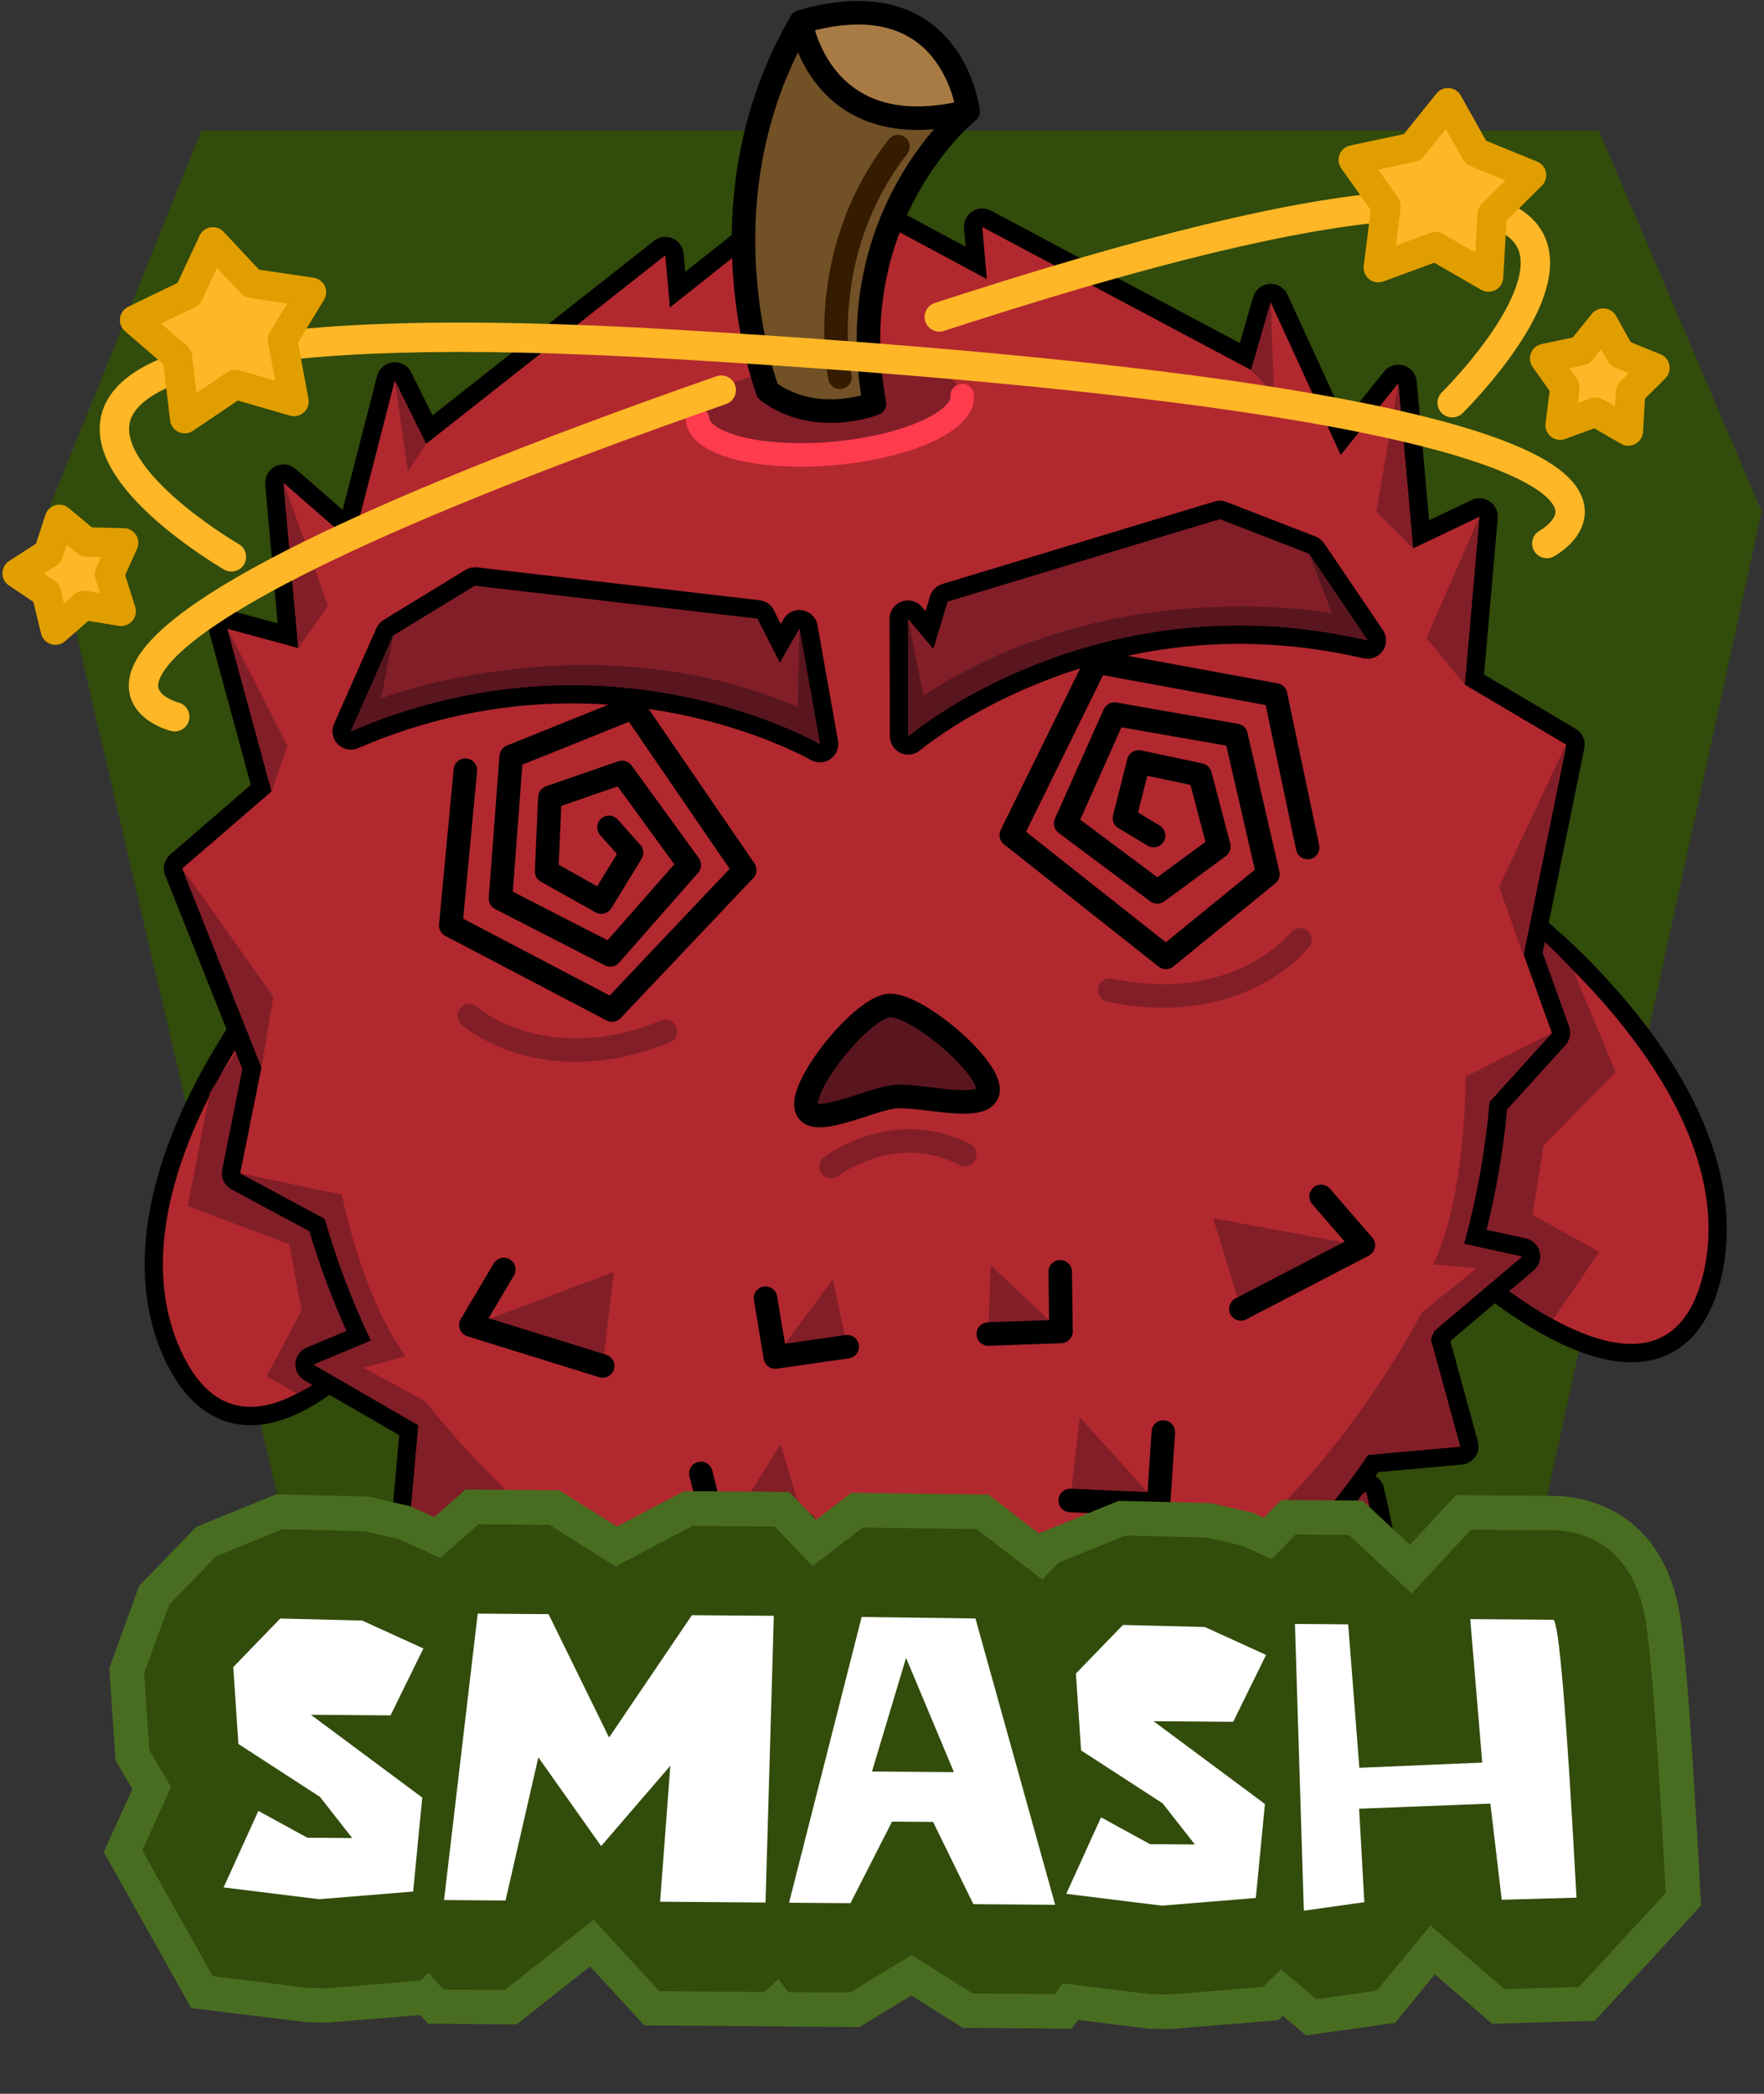 <svg width="300" height="356" viewBox="0 0 300 356" fill="none" xmlns="http://www.w3.org/2000/svg">
  <rect x="0" y="0" width="300" height="356" fill="#333333" stroke="none"/>
  <path d="M8.139 86.971L55.673 290.689H255.212L299.612 86.971L271.927 22.199H34.256L8.139 86.971Z" fill="#324C0B"/>
  <path d="M96.953 314.02C92.836 314.02 89.501 312.419 87.025 309.255C76.183 295.406 85.994 255.031 86.415 253.32C86.525 252.875 86.829 252.5 87.243 252.289C87.462 252.18 87.697 252.125 87.931 252.125C88.142 252.125 88.361 252.172 88.564 252.258L135.266 272.809C135.953 273.113 136.328 273.863 136.156 274.597C135.828 276.011 127.752 309.24 99.827 313.77C98.835 313.934 97.867 314.012 96.953 314.012V314.02Z" fill="#B2282F"/>
  <path d="M87.923 253.695L134.625 274.246C134.625 274.246 126.783 307.818 99.569 312.239C98.647 312.387 97.773 312.457 96.945 312.457C73.394 312.457 87.923 253.695 87.923 253.695ZM87.923 250.57C87.446 250.57 86.978 250.68 86.54 250.891C85.712 251.297 85.111 252.047 84.884 252.945C84.775 253.374 82.275 263.591 81.034 275.644C79.315 292.367 80.909 303.998 85.783 310.216C88.532 313.723 92.391 315.582 96.945 315.582C97.945 315.582 98.999 315.496 100.069 315.316C112.129 313.356 122.471 305.701 129.978 293.188C135.531 283.931 137.578 275.316 137.664 274.956C138.008 273.496 137.258 271.988 135.883 271.387L89.18 250.836C88.782 250.656 88.353 250.57 87.923 250.57Z" fill="black"/>
  <path d="M134.626 274.246L87.923 253.695C87.923 253.695 85.431 263.803 84.174 275.699C84.174 275.699 96.578 286.681 112.059 292.727L113.426 304.334L119.199 302.022C128.681 290.954 134.626 274.246 134.626 274.246Z" fill="#821E28"/>
  <path d="M223.281 314.02C222.367 314.02 221.399 313.942 220.407 313.778C192.482 309.24 184.413 276.011 184.085 274.605C183.914 273.871 184.288 273.121 184.976 272.817L231.678 252.266C231.881 252.18 232.092 252.133 232.311 252.133C232.545 252.133 232.78 252.187 232.998 252.297C233.412 252.5 233.717 252.875 233.826 253.328C234.248 255.039 244.059 295.414 233.217 309.263C230.741 312.426 227.398 314.028 223.289 314.028L223.281 314.02Z" fill="#B2282F"/>
  <path d="M232.31 253.695C232.31 253.695 246.831 312.457 223.288 312.457C222.46 312.457 221.586 312.387 220.664 312.239C193.458 307.818 185.608 274.246 185.608 274.246L232.31 253.695ZM232.31 250.57C231.881 250.57 231.451 250.656 231.053 250.836L184.35 271.387C182.975 271.996 182.226 273.496 182.569 274.956C182.655 275.316 184.702 283.931 190.255 293.188C197.762 305.709 208.104 313.356 220.164 315.316C221.234 315.488 222.289 315.582 223.288 315.582C227.842 315.582 231.701 313.723 234.45 310.216C239.325 303.998 240.918 292.36 239.2 275.644C237.958 263.591 235.458 253.374 235.349 252.945C235.13 252.047 234.521 251.297 233.693 250.891C233.255 250.68 232.787 250.57 232.31 250.57Z" fill="black"/>
  <path d="M185.601 274.246L232.303 253.695C232.303 253.695 233.607 258.976 234.803 266.373C234.803 266.373 229.116 275.082 212.728 283.081L209.042 298.734L194.786 294.727C185.304 283.659 185.608 274.246 185.608 274.246H185.601Z" fill="#821E28"/>
  <path d="M42.602 240.767C36.939 240.767 32.448 237.19 29.269 230.137C16.623 202.134 45.938 167.148 47.195 165.68C47.492 165.328 47.93 165.133 48.383 165.133C48.461 165.133 48.531 165.133 48.609 165.148C49.14 165.227 49.593 165.57 49.812 166.062L72.152 216.928C72.371 217.428 72.316 218.006 72.003 218.451C71.363 219.365 56.178 240.767 42.61 240.767H42.602Z" fill="#B2282F"/>
  <path d="M48.383 166.687L70.715 217.553C70.715 217.553 55.507 239.205 42.603 239.205C38.103 239.205 33.885 236.58 30.691 229.496C18.31 202.071 48.383 166.687 48.383 166.687ZM48.383 163.562C47.477 163.562 46.602 163.961 46 164.664C45.68 165.039 38.158 173.951 32.081 186.441C23.848 203.36 22.38 218.693 27.84 230.777C32.151 240.322 38.244 242.329 42.603 242.329C48.812 242.329 55.913 238.377 63.708 230.589C69.254 225.051 73.113 219.576 73.269 219.349C73.894 218.459 74.011 217.295 73.573 216.295L51.242 165.429C50.812 164.445 49.898 163.75 48.836 163.594C48.687 163.57 48.531 163.562 48.383 163.562Z" fill="black"/>
  <path d="M48.383 166.688C48.383 166.688 40.166 178.513 35.682 185.832L31.925 205.071L49.211 211.562L51.281 222.834L45.36 233.988L50.484 236.948C60.498 232.254 70.722 217.553 70.722 217.553L48.391 166.688H48.383Z" fill="#821E28"/>
  <path d="M277.396 230.067C264.39 230.067 247.745 214.296 247.042 213.624C246.643 213.249 246.479 212.687 246.597 212.156L258.618 157.924C258.735 157.4 259.11 156.971 259.618 156.791C259.79 156.729 259.961 156.697 260.141 156.697C260.493 156.697 260.828 156.814 261.11 157.033C262.625 158.236 298.181 186.856 291.221 216.78C288.667 227.762 282.293 230.067 277.388 230.067H277.396Z" fill="#B2282F"/>
  <path d="M260.149 158.259C260.149 158.259 296.533 187.121 289.714 216.428C287.628 225.395 282.926 228.504 277.403 228.504C264.874 228.504 248.127 212.491 248.127 212.491L260.149 158.259ZM260.149 155.135C259.797 155.135 259.446 155.197 259.102 155.314C258.087 155.674 257.329 156.533 257.095 157.58L245.073 211.812C244.839 212.882 245.175 213.991 245.964 214.749C246.682 215.436 263.773 231.629 277.396 231.629C282.863 231.629 289.964 229.113 292.752 217.131C295.759 204.212 291.338 189.457 279.973 174.459C271.584 163.391 262.469 156.111 262.086 155.807C261.523 155.361 260.836 155.127 260.141 155.127L260.149 155.135Z" fill="black"/>
  <path d="M260.15 158.26C260.15 158.26 261.712 158.689 267.539 165.001L274.772 182.271L262.517 194.761L260.627 206.563L271.976 212.851L264.165 224.318C255.526 219.577 248.129 212.508 248.129 212.508L260.15 158.275V158.26Z" fill="#821E28"/>
  <path d="M121.199 298.078C120.988 298.078 120.785 298.039 120.589 297.953C120.105 297.75 119.761 297.313 119.668 296.797L117.473 284.854C105.592 279.581 94.688 271.934 85.041 262.116L69.583 263.498C69.536 263.498 69.489 263.498 69.442 263.498C69.029 263.498 68.63 263.334 68.341 263.038C68.013 262.71 67.849 262.257 67.888 261.796L69.552 243.174L52.594 233.363C52.078 233.067 51.782 232.504 51.821 231.91C51.86 231.317 52.227 230.801 52.782 230.567L61.038 227.122C58.249 221.1 55.875 214.773 53.961 208.274L40.151 200.854C39.542 200.526 39.221 199.846 39.362 199.166L42.885 181.592L29.583 148.23C29.333 147.613 29.512 146.903 30.012 146.473L44.463 133.999L37.206 107.308C37.058 106.769 37.206 106.191 37.612 105.793C37.909 105.496 38.308 105.332 38.714 105.332C38.854 105.332 38.987 105.348 39.12 105.387L49.009 108.074L46.697 82.219C46.642 81.586 46.978 80.977 47.54 80.688C47.767 80.571 48.009 80.516 48.251 80.516C48.618 80.516 48.985 80.649 49.274 80.899L59.171 89.507L65.654 64.316C65.818 63.683 66.357 63.222 67.005 63.152C67.06 63.152 67.115 63.144 67.169 63.144C67.755 63.144 68.302 63.48 68.568 64.011L73.028 73.025L112.208 42.156C112.489 41.937 112.833 41.82 113.177 41.82C113.388 41.82 113.599 41.859 113.794 41.945C114.317 42.172 114.676 42.672 114.731 43.242L115.262 49.217L138.352 30.892C138.633 30.666 138.977 30.557 139.32 30.557C139.57 30.557 139.828 30.619 140.062 30.744L166.034 44.679L165.503 38.704C165.448 38.133 165.722 37.579 166.198 37.258C166.456 37.087 166.761 37.001 167.065 37.001C167.315 37.001 167.565 37.063 167.8 37.18L211.831 60.606L214.619 50.944C214.799 50.319 215.353 49.866 216.002 49.819C216.041 49.819 216.08 49.819 216.119 49.819C216.728 49.819 217.283 50.17 217.541 50.733L228.39 74.377L236.607 64.144C236.912 63.769 237.357 63.558 237.826 63.558C237.974 63.558 238.131 63.582 238.279 63.629C238.888 63.816 239.326 64.347 239.38 64.988L241.692 90.843L250.948 86.445C251.159 86.343 251.394 86.296 251.62 86.296C251.933 86.296 252.245 86.39 252.511 86.578C252.972 86.898 253.222 87.437 253.175 87.999L250.769 115.557L267.203 125.274C267.774 125.61 268.07 126.281 267.938 126.93L260.759 162.15L265.415 175.093C265.61 175.64 265.493 176.241 265.102 176.671L254.823 188.012C254.135 195.589 252.831 203.072 250.933 210.305L259.189 212.125C259.767 212.25 260.228 212.695 260.369 213.273C260.509 213.851 260.314 214.461 259.861 214.843L245.215 227.255C245.145 227.435 245.067 227.607 244.989 227.786L249.855 245.541C249.98 245.986 249.894 246.463 249.628 246.845C249.363 247.228 248.949 247.47 248.488 247.509L233.553 248.845C225.664 260.421 216.111 269.997 205.144 277.332L205.105 289.166C205.105 289.689 204.84 290.181 204.402 290.47C204.145 290.642 203.848 290.728 203.543 290.728C203.332 290.728 203.121 290.689 202.926 290.603L190.6 285.315C181.664 289.228 172.252 291.642 162.613 292.509C159.973 292.743 157.302 292.868 154.654 292.868C147.561 292.868 140.43 292.009 133.462 290.322L122.081 297.836C121.824 298.008 121.519 298.094 121.222 298.094L121.199 298.078Z" fill="#B2282F"/>
  <path d="M139.312 32.142L167.838 47.452L167.049 38.594L212.783 62.925L216.11 51.412L228.015 77.353L237.81 65.152L240.317 93.24L251.596 87.874L249.104 116.408L266.383 126.625L259.118 162.275L263.922 175.631L253.291 187.364C252.573 195.682 251.112 203.759 248.972 211.492L258.821 213.664L243.887 226.317C243.699 226.771 243.504 227.231 243.309 227.684L248.316 245.962L232.639 247.361C224.726 259.132 214.868 269.068 203.55 276.496L203.503 289.165L190.553 283.604C181.773 287.525 172.345 290.056 162.433 290.939C159.816 291.173 157.207 291.29 154.614 291.29C147.287 291.29 140.101 290.368 133.126 288.626L121.175 296.523L118.824 283.76C106.584 278.456 95.328 270.52 85.603 260.499L69.411 261.944L71.16 242.33L53.343 232.02L63.107 227.95C59.967 221.397 57.327 214.468 55.241 207.227L40.853 199.494L44.47 181.466L30.996 147.668L46.188 134.553L38.674 106.91L50.727 110.19L48.219 82.102L60.03 92.373L67.138 64.73L72.457 75.47L113.145 43.413L113.934 52.271L139.296 32.142M139.312 29.018C138.617 29.018 137.937 29.244 137.367 29.697L116.543 46.218L116.269 43.132C116.168 41.992 115.449 40.992 114.395 40.539C113.996 40.367 113.574 40.281 113.16 40.281C112.473 40.281 111.786 40.508 111.223 40.953L73.558 70.627L69.95 63.339C69.418 62.269 68.325 61.598 67.153 61.598C67.044 61.598 66.934 61.598 66.825 61.613C65.528 61.746 64.451 62.675 64.123 63.941L58.272 86.687L50.281 79.735C49.703 79.227 48.969 78.969 48.227 78.969C47.743 78.969 47.258 79.079 46.805 79.313C45.673 79.891 45.001 81.102 45.11 82.375L47.219 105.988L39.494 103.887C39.221 103.816 38.947 103.777 38.674 103.777C37.854 103.777 37.057 104.098 36.464 104.691C35.675 105.48 35.362 106.636 35.659 107.722L42.658 133.459L28.949 145.293C27.942 146.16 27.598 147.574 28.09 148.816L41.221 181.748L37.791 198.862C37.518 200.213 38.166 201.58 39.377 202.228L52.617 209.344C54.359 215.171 56.468 220.85 58.913 226.302L52.148 229.122C51.055 229.583 50.313 230.621 50.234 231.801C50.156 232.988 50.758 234.113 51.789 234.707L67.888 244.017L66.317 261.647C66.231 262.569 66.567 263.483 67.224 264.131C67.809 264.717 68.606 265.045 69.434 265.045C69.528 265.045 69.622 265.045 69.715 265.029L84.439 263.709C93.891 273.207 104.521 280.667 116.082 285.908L118.128 297.047C118.316 298.078 119.011 298.945 119.98 299.359C120.37 299.523 120.792 299.609 121.206 299.609C121.807 299.609 122.409 299.437 122.924 299.093L133.743 291.946C140.624 293.563 147.646 294.383 154.637 294.383C157.324 294.383 160.05 294.258 162.73 294.024C172.314 293.165 181.679 290.798 190.584 286.978L202.285 292.001C202.683 292.173 203.097 292.251 203.519 292.251C204.12 292.251 204.714 292.079 205.237 291.735C206.112 291.157 206.643 290.181 206.643 289.134L206.682 278.128C217.337 270.872 226.655 261.522 234.404 250.298L248.605 249.024C249.526 248.938 250.362 248.454 250.893 247.696C251.424 246.939 251.588 245.978 251.338 245.088L246.66 228.02L260.844 215.999C261.751 215.234 262.141 214.015 261.86 212.867C261.571 211.711 260.657 210.82 259.501 210.57L252.823 209.102C254.486 202.447 255.658 195.589 256.306 188.653L266.234 177.701C267.007 176.842 267.25 175.631 266.859 174.546L262.352 162.017L269.445 127.226C269.71 125.922 269.116 124.594 267.976 123.914L252.393 114.697L254.705 88.241C254.721 88.116 254.728 87.983 254.728 87.851C254.728 86.124 253.33 84.726 251.604 84.726C251.604 84.726 251.604 84.726 251.596 84.726C251.596 84.726 251.596 84.726 251.588 84.726C251.588 84.726 251.588 84.726 251.581 84.726C251.088 84.726 250.628 84.851 250.214 85.054L243.043 88.46L240.934 64.847C240.817 63.574 239.95 62.504 238.724 62.136C238.427 62.043 238.122 62.004 237.817 62.004C236.888 62.004 235.982 62.418 235.38 63.175L228.749 71.432L218.954 50.084C218.438 48.967 217.329 48.264 216.118 48.264C216.04 48.264 215.962 48.264 215.884 48.272C214.579 48.366 213.478 49.264 213.111 50.522L210.854 58.333L168.525 35.813C168.065 35.571 167.565 35.446 167.057 35.446C166.455 35.446 165.854 35.618 165.331 35.969C164.378 36.602 163.847 37.711 163.948 38.852L164.221 41.937L140.796 29.369C140.335 29.119 139.827 28.994 139.32 28.994L139.312 29.018Z" fill="black"/>
  <path d="M46.204 134.554L48.883 126.774L38.69 106.91L46.204 134.554Z" fill="#821E28"/>
  <path d="M249.103 116.409L242.589 108.496L251.595 87.875L249.103 116.409Z" fill="#821E28"/>
  <path d="M63.123 227.949L53.359 232.019L71.176 242.33L69.426 261.943L85.619 260.498C95.344 270.52 106.607 278.448 118.839 283.76L121.19 296.523L133.141 288.626C142.577 290.993 152.411 291.836 162.441 290.946C172.353 290.063 181.781 287.524 190.561 283.611L203.511 289.173L203.558 276.503C214.876 269.075 224.734 259.139 232.647 247.368L248.324 245.97L243.317 227.692C243.512 227.239 243.707 226.786 243.895 226.325L258.829 213.671L248.98 211.499C251.112 203.766 252.581 195.69 253.299 187.371L263.93 175.639L249.261 183.067C249.261 183.067 249.362 203.376 243.738 214.975L251.128 215.647L241.809 223.138C241.809 223.138 224.242 257.569 199.153 270.028L198.27 277.542L186.546 275.519C186.546 275.519 177.344 280.416 161.644 281.815C145.944 283.221 136.016 280.034 136.016 280.034L124.838 284.103L122.635 276.862C95.742 269.051 72.34 238.283 72.34 238.283L61.834 232.558L68.981 230.59C61.389 220.17 58.155 203.141 58.155 203.141L40.885 199.494L55.273 207.227C57.358 214.468 59.998 221.396 63.139 227.949H63.123Z" fill="#821E28"/>
  <path d="M44.486 181.466L46.486 169.437L31.012 147.668L44.486 181.466Z" fill="#821E28"/>
  <path d="M259.04 162.283L254.939 150.8L266.305 126.633L259.04 162.283Z" fill="#821E28"/>
  <path d="M50.742 110.19L55.788 102.965L48.234 82.102L50.742 110.19Z" fill="#821E28"/>
  <path d="M240.308 93.241L234.067 87.023L237.801 65.152L240.308 93.241Z" fill="#821E28"/>
  <path d="M72.465 75.471L69.364 80.212L67.153 64.731L72.465 75.471Z" fill="#821E28"/>
  <path d="M212.775 62.926L216.673 67.042L216.103 51.412L212.775 62.926Z" fill="#821E28"/>
  <path d="M80.51 225.264L104.404 216.25L102.498 232.255L79.502 225.358" fill="#821E28"/>
  <path d="M102.498 232.255L80.08 225.295L85.681 215.852" stroke="black" stroke-width="4" stroke-linecap="round" stroke-linejoin="round"/>
  <path d="M122.183 262.483L132.743 245.541L136.844 259.156L122.183 262.483Z" fill="#821E28"/>
  <path d="M136.843 259.155L122.182 262.482L119.198 250.523" stroke="black" stroke-width="4" stroke-linecap="round" stroke-linejoin="round"/>
  <path d="M131.852 230.732L141.623 217.531L144.092 228.974L131.852 230.732Z" fill="#821E28"/>
  <path d="M144.092 228.975L131.852 230.733L130.188 220.727" stroke="black" stroke-width="4" stroke-linecap="round" stroke-linejoin="round"/>
  <path d="M180.445 226.389L168.478 215.125L168.08 226.826L180.445 226.389Z" fill="#821E28"/>
  <path d="M168.08 226.826L180.445 226.389L180.304 216.242" stroke="black" stroke-width="4" stroke-linecap="round" stroke-linejoin="round"/>
  <path d="M231.435 211.775L206.322 207.135L211.032 222.546L232.442 211.681" fill="#821E28"/>
  <path d="M211.033 222.545L231.858 211.727L224.679 203.424" stroke="black" stroke-width="4" stroke-linecap="round" stroke-linejoin="round"/>
  <path d="M197.029 255.788L183.633 240.986L182.008 255.124L197.029 255.788Z" fill="#821E28"/>
  <path d="M182.008 255.125L197.029 255.789L197.841 243.494" stroke="black" stroke-width="4" stroke-linecap="round" stroke-linejoin="round"/>
  <path d="M139.452 128.086C139.179 128.086 138.906 128.016 138.664 127.875C138.492 127.774 121.557 118.057 97.273 118.057C84.642 118.057 72.199 120.658 60.287 125.79C60.092 125.876 59.881 125.915 59.67 125.915C59.264 125.915 58.858 125.751 58.561 125.454C58.108 125.001 57.983 124.314 58.241 123.72L65.45 107.442C65.575 107.153 65.794 106.903 66.067 106.739L79.963 98.256C80.206 98.107 80.495 98.029 80.776 98.029C80.838 98.029 80.893 98.029 80.955 98.037L129.001 103.63C129.525 103.692 129.978 104.005 130.212 104.473L132.704 109.387L134.61 106.083C134.891 105.59 135.414 105.301 135.961 105.301C136.047 105.301 136.141 105.301 136.234 105.325C136.883 105.442 137.39 105.942 137.5 106.59L140.983 126.243C141.093 126.844 140.835 127.446 140.335 127.797C140.07 127.985 139.757 128.078 139.445 128.078L139.452 128.086Z" fill="#821E28"/>
  <path d="M80.776 99.591L128.822 105.184L132.618 112.667L135.961 106.863L139.445 126.516C139.445 126.516 122.3 116.479 97.265 116.479C86.04 116.479 73.23 118.494 59.663 124.337L66.872 108.058L80.768 99.576M80.768 96.451C80.198 96.451 79.635 96.607 79.143 96.912L65.247 105.395C64.709 105.723 64.279 106.215 64.021 106.793L56.812 123.071C56.288 124.243 56.546 125.618 57.444 126.532C58.046 127.133 58.85 127.461 59.663 127.461C60.077 127.461 60.498 127.375 60.897 127.203C72.613 122.157 84.853 119.595 97.265 119.595C121.073 119.595 137.703 129.109 137.867 129.203C138.351 129.484 138.898 129.625 139.437 129.625C140.062 129.625 140.687 129.437 141.226 129.062C142.226 128.367 142.725 127.156 142.515 125.954L139.031 106.301C138.804 105.004 137.789 103.997 136.492 103.77C136.313 103.739 136.133 103.723 135.953 103.723C134.852 103.723 133.813 104.309 133.251 105.285L132.79 106.09L131.603 103.747C131.126 102.809 130.22 102.177 129.181 102.06L81.135 96.467C81.018 96.451 80.893 96.443 80.776 96.443L80.768 96.451Z" fill="black"/>
  <path d="M139.452 126.524L135.968 106.871L135.679 120.22C100.397 105.082 64.849 118.728 64.849 118.728L66.879 108.074L59.67 124.352C103.498 105.481 139.452 126.532 139.452 126.532V126.524Z" fill="#59161F"/>
  <path d="M154.473 126.743C154.255 126.743 154.028 126.696 153.825 126.602C153.27 126.352 152.919 125.798 152.911 125.188L152.856 105.223C152.856 104.567 153.263 103.981 153.88 103.755C154.052 103.692 154.239 103.661 154.419 103.661C154.872 103.661 155.309 103.856 155.614 104.216L158.074 107.129L159.66 101.857C159.808 101.357 160.199 100.966 160.707 100.81L207.003 86.781C207.151 86.734 207.3 86.711 207.456 86.711C207.651 86.711 207.839 86.75 208.018 86.82L223.195 92.702C223.492 92.819 223.75 93.022 223.922 93.28L233.904 108.02C234.263 108.551 234.263 109.254 233.904 109.777C233.607 110.207 233.123 110.457 232.615 110.457C232.498 110.457 232.381 110.441 232.264 110.418C225.117 108.754 217.876 107.918 210.752 107.918C177.454 107.918 155.723 126.196 155.504 126.383C155.215 126.633 154.856 126.758 154.489 126.758L154.473 126.743Z" fill="#821E28"/>
  <path d="M207.447 88.265L222.624 94.147L232.606 108.886C224.881 107.09 217.57 106.34 210.735 106.34C176.476 106.34 154.472 125.18 154.472 125.18L154.417 105.215L158.737 110.331L161.151 102.294L207.447 88.265ZM207.447 85.141C207.142 85.141 206.838 85.188 206.541 85.273L160.244 99.302C159.245 99.607 158.456 100.388 158.159 101.395L157.401 103.911L156.8 103.2C156.191 102.481 155.316 102.091 154.41 102.091C154.05 102.091 153.683 102.153 153.332 102.286C152.098 102.739 151.285 103.911 151.285 105.231L151.34 125.196C151.34 126.414 152.051 127.516 153.16 128.023C153.574 128.211 154.019 128.305 154.464 128.305C155.199 128.305 155.917 128.047 156.495 127.555C156.706 127.375 178.116 109.472 210.72 109.472C217.726 109.472 224.85 110.3 231.88 111.933C232.114 111.987 232.356 112.011 232.591 112.011C233.606 112.011 234.575 111.519 235.168 110.652C235.895 109.589 235.903 108.191 235.184 107.129L225.201 92.389C224.842 91.866 224.334 91.46 223.741 91.225L208.564 85.344C208.204 85.203 207.822 85.133 207.431 85.133L207.447 85.141Z" fill="black"/>
  <path d="M154.473 125.18L154.418 105.215L157.066 118.298C189.099 97.138 226.506 104.27 226.506 104.27L222.624 94.147L232.607 108.886C186.123 98.083 154.48 125.18 154.48 125.18H154.473Z" fill="#59161F"/>
  <path d="M141.836 77.088C154.266 75.976 164.03 71.575 163.644 67.256C163.258 62.938 152.868 60.339 140.437 61.45C128.007 62.562 118.243 66.963 118.629 71.282C119.015 75.6 129.405 78.2 141.836 77.088Z" fill="#821E28"/>
  <path d="M163.642 67.26C164.025 71.579 154.269 75.977 141.834 77.094C129.398 78.211 119.018 75.602 118.627 71.29" stroke="#FF3B4E" stroke-width="4" stroke-linecap="round" stroke-linejoin="round"/>
  <path d="M130.579 66.51C130.579 66.51 118.246 34.593 136.211 3.74C136.211 3.74 159.902 -4.649 164.628 18.948C164.628 18.948 142.804 36.476 148.717 68.626C148.717 68.626 138.742 72.587 130.579 66.51Z" fill="#725126" stroke="black" stroke-width="4" stroke-linecap="round" stroke-linejoin="round"/>
  <path d="M136.211 3.733C136.211 3.733 139.445 25.244 164.628 18.941C164.628 18.941 162.097 -3.906 136.211 3.733Z" fill="#A87B45" stroke="black" stroke-width="4" stroke-linecap="round" stroke-linejoin="round"/>
  <path d="M142.843 64.151C142.843 64.151 138.351 43.444 152.716 24.932" stroke="#351B00" stroke-width="4" stroke-linecap="round" stroke-linejoin="round"/>
  <path d="M141.358 198.346C141.358 198.346 152.075 190.082 164.081 196.315" stroke="#821E28" stroke-width="4" stroke-linecap="round" stroke-linejoin="round"/>
  <path d="M168.033 185.067C168.392 189.481 156.746 186.091 152.341 186.45C147.935 186.809 137.429 192.402 137.07 187.989C136.711 183.575 146.771 171.328 151.185 170.976C155.598 170.617 167.682 180.662 168.033 185.075V185.067Z" fill="#59161F" stroke="black" stroke-width="4" stroke-linecap="round" stroke-linejoin="round"/>
  <path d="M79.808 172.701C79.808 172.701 92.266 183.863 113.145 175.38" stroke="#821E28" stroke-width="4" stroke-linecap="round" stroke-linejoin="round"/>
  <path d="M221.062 159.799C221.062 159.799 210.775 172.992 188.725 168.352" stroke="#821E28" stroke-width="4" stroke-linecap="round" stroke-linejoin="round"/>
  <path d="M79.143 130.951L76.659 157.353L104.092 171.741L126.65 147.925L107.7 120.273L86.939 128.623L85.119 152.783L103.795 162.36L117.23 147.073L105.794 131.334L93.516 135.583L92.961 148.167L102.264 153.385L107.404 144.98L103.561 140.676" stroke="black" stroke-width="4" stroke-linecap="round" stroke-linejoin="round"/>
  <path d="M222.391 144.106L216.931 118.157L186.468 112.557L171.986 141.989L198.286 162.782L215.635 148.644L210.206 125.039L189.53 121.422L181.235 140.013L196.818 151.651L207.292 143.949L204.09 131.764L193.654 129.546L191.241 139.099L196.185 142.067" stroke="black" stroke-width="4" stroke-linecap="round" stroke-linejoin="round"/>
  <path d="M159.746 53.892C161.371 53.37 163.018 52.841 164.679 52.304C311.57 5.18 246.972 68.477 246.972 68.477" stroke="#FFB727" stroke-width="5" stroke-linecap="round" stroke-linejoin="round"/>
  <path d="M29.712 121.864C29.712 121.864 -9.016 112.359 122.665 66.338" stroke="#FFB727" stroke-width="5" stroke-linecap="round" stroke-linejoin="round"/>
  <path d="M263.065 92.414C263.065 92.414 305.167 69.867 115.056 58.567C-38.937 49.407 39.357 94.678 39.357 94.678" stroke="#FFB727" stroke-width="5" stroke-linecap="round" stroke-linejoin="round"/>
  <path d="M36.21 41.123L42.833 48.203L52.964 49.688L48.046 57.76L49.994 68.265L40.018 65.376L31.409 71.184L30.181 60.715L22.889 54.415L32.078 49.967L36.21 41.123Z" fill="#FFB727" stroke="#E19E00" stroke-width="5" stroke-linecap="round" stroke-linejoin="round"/>
  <path d="M246.252 17.465L250.994 25.919L260.47 29.786L253.772 36.439L253.155 47.114L244.157 41.923L234.408 45.511L235.724 35.042L230.145 27.184L240.135 25.066L246.252 17.465Z" fill="#FFB727" stroke="#E19E00" stroke-width="5" stroke-linecap="round" stroke-linejoin="round"/>
  <path d="M272.658 54.935L275.591 60.17L281.458 62.559L277.312 66.683L276.929 73.285L271.357 70.072L265.329 72.293L266.145 65.816L262.689 60.949L268.872 59.641L272.658 54.935Z" fill="#FFB727" stroke="#E19E00" stroke-width="5" stroke-linecap="round" stroke-linejoin="round"/>
  <path d="M10.098 88.312L14.7 92.157L21.029 92.304L18.618 97.634L20.61 103.942L14.266 102.92L9.414 107.14L7.87 100.795L2.915 97.48L8.23 94.054L10.098 88.312Z" fill="#FFB727" stroke="#E19E00" stroke-width="5" stroke-linecap="round" stroke-linejoin="round"/>
  <g clip-path="url(#clip0_489_4997)">
    <path d="M34.336 338.716L20.919 314.768L25.799 304.024L22.51 298.429L21.545 284.057L26.221 271.313L35.081 262.161L47.507 257.073L62.339 257.442L68.84 258.937L74.366 261.461L80.267 256.257L94.27 256.361L104.81 262.986L117.081 256.533L132.967 256.65L138.495 262.392L145.761 256.811L167.104 257.084L176.975 264.682L178.369 263.242L190.795 258.154L205.627 258.522L212.128 260.018L215.584 261.596L219.099 257.992L230.54 258.085L239.931 266.841L248.875 257.19L264.27 257.306L264.982 257.341C268.624 257.512 280.479 259.37 282.85 275.825C283.189 278.171 283.529 281.418 283.885 285.754C284.561 293.757 285.324 305.86 286.181 321.701L286.248 322.933L269.826 340.741L254.744 341.167L243.606 331.54L235.655 341.218L222.95 343.015L217.965 338.81L216.069 340.669L198.867 342.078L195.476 342.013L182.02 340.356L180.755 342.013L164.541 341.892L154.966 335.877L145.31 341.747L132.606 341.649L132.013 340.871L131.214 341.638L110.813 341.482L100.614 330.392L86.82 341.298L74.035 341.196L72.628 339.604L55.555 340.996L52.165 340.931L34.3 338.726L34.336 338.716Z" fill="#324C0B"/>
    <path d="M264.919 260.229C268.783 260.422 277.989 262.37 279.986 276.22C280.316 278.518 280.648 281.706 281.007 285.984C281.671 293.975 282.448 306.044 283.294 321.849L268.544 337.845L255.829 338.203L243.277 327.358L234.154 338.474L223.865 339.925L217.836 334.848L214.807 337.833L198.815 339.138L195.717 339.077L180.749 337.227L179.358 339.053L165.426 338.952L155.022 332.416L144.522 338.794L134.075 338.715L132.35 336.487L130.063 338.69L112.13 338.552L100.832 326.272L100.771 326.562L85.844 338.359L75.398 338.28L72.873 335.416L71.507 336.763L55.515 338.068L52.417 338.007L36.169 335.999L24.191 314.628L29.096 303.85L25.387 297.532L24.509 284.463L28.752 272.88L36.749 264.621L48.05 260.003L61.982 260.349L67.906 261.711L74.885 264.893L81.374 259.168L93.423 259.256L104.87 266.453L105.098 266.114L117.789 259.447L131.722 259.548L138.207 266.274L146.739 259.727L166.093 259.983L177.259 268.582L180.048 265.702L191.35 261.084L205.282 261.431L211.205 262.792L216.263 265.094L220.346 260.91L229.4 260.977L240.1 270.945L250.158 260.086L264.265 260.196L264.919 260.229ZM265.212 254.381L265.084 254.374L264.429 254.353L264.371 254.35L264.313 254.347L250.205 254.237L247.632 254.214L245.875 256.103L239.801 262.668L233.394 256.695L231.728 255.149L229.447 255.128L220.393 255.061L217.901 255.042L216.162 256.815L214.941 258.065L213.626 257.46L213.088 257.211L212.51 257.077L206.586 255.715L206.008 255.581L205.413 255.551L191.48 255.216L190.253 255.19L189.118 255.648L177.816 260.266L176.682 260.724L169.65 255.316L168.107 254.127L166.166 254.1L146.811 253.844L144.788 253.813L143.182 255.043L138.788 258.416L135.918 255.44L134.216 253.67L131.76 253.652L117.827 253.551L116.365 253.536L115.067 254.22L104.923 259.551L96.517 254.262L95.11 253.384L93.448 253.371L81.4 253.283L79.165 253.264L77.488 254.748L73.84 257.959L70.316 256.355L69.778 256.106L69.2 255.972L63.276 254.61L62.698 254.476L62.102 254.446L48.17 254.111L46.943 254.084L45.808 254.542L34.506 259.16L33.372 259.618L32.52 260.5L24.523 268.759L23.659 269.652L23.238 270.813L19.016 282.456L18.595 283.617L18.673 284.85L19.552 297.918L19.647 299.292L20.348 300.486L22.514 304.187L18.871 312.208L17.648 314.897L19.099 317.474L31.076 338.845L32.527 341.422L35.458 341.78L51.706 343.787L52.008 343.826L52.312 343.841L55.41 343.891L55.714 343.906L56.008 343.874L71.471 342.613L72.767 344.082L75.375 344.107L85.822 344.186L87.88 344.207L89.489 342.93L100.346 334.346L107.859 342.504L109.58 344.369L112.118 344.391L130.051 344.529L131.209 344.54L134.051 344.565L144.498 344.644L146.159 344.657L147.583 343.792L154.993 339.295L162.334 343.911L163.741 344.789L165.402 344.802L179.334 344.903L182.247 344.92L183.375 343.444L195.017 344.881L195.319 344.92L195.622 344.935L198.721 344.985L199.025 345L199.319 344.968L215.311 343.662L217.426 343.488L218.177 342.753L220.131 344.395L222.13 346.075L224.711 345.713L234.999 344.263L237.251 343.942L238.696 342.177L244.018 335.692L252.039 342.612L253.755 344.09L256.029 344.029L268.744 343.671L271.204 343.607L272.875 341.795L287.625 325.799L289.296 323.987L289.162 321.523C288.307 305.647 287.534 293.52 286.871 285.482C286.507 281.087 286.157 277.781 285.81 275.377C283.128 256.717 269.403 254.59 265.259 254.383L265.212 254.381Z" fill="#496D20"/>
    <path d="M66.417 291.664L52.871 291.559L71.814 305.638L70.264 321.616L54.272 322.921L38.025 320.914L43.942 307.905L52.268 312.465L59.895 312.519L54.407 305.515L40.545 296.524L39.667 283.455L47.664 275.196L61.596 275.543L72.007 280.289L66.417 291.664Z" fill="white"/>
    <path d="M75.515 323.074L81.244 274.363L93.293 274.452L103.582 295.423L117.672 274.631L131.604 274.732L130.192 323.484L112.259 323.346L114.002 300.228L102.235 313.892L91.558 298.799L85.974 323.141L75.528 323.063L75.515 323.074Z" fill="white"/>
    <path d="M179.474 323.869L165.542 323.768L158.683 309.779L151.711 309.723L144.638 323.599L134.192 323.52L146.538 274.93L165.893 275.186L179.451 323.868L179.474 323.869ZM162.232 301.309L154.089 281.885L148.299 301.208L162.232 301.309Z" fill="white"/>
    <path d="M209.727 292.758L196.181 292.653L215.124 306.732L213.575 322.71L197.583 324.015L181.335 322.008L187.253 308.999L195.579 313.558L203.206 313.613L197.717 306.609L183.856 297.618L182.977 284.549L190.974 276.29L204.906 276.636L215.318 281.383L209.727 292.758Z" fill="white"/>
    <path d="M220.227 276.118L229.282 276.185L231.184 300.574L252.082 299.69L250.04 275.294L264.147 275.404C265.094 275.416 266.424 291.164 268.111 322.658L255.396 323.015L253.465 306.664L231.14 307.535L232.029 323.425L221.74 324.875L220.228 276.106L220.227 276.118Z" fill="white"/>
  </g>
  <defs>
    <clipPath id="clip0_489_4997">
      <rect width="272.347" height="100" fill="white" transform="translate(20.672 242.143) rotate(2.868)"/>
    </clipPath>
  </defs>
</svg>
